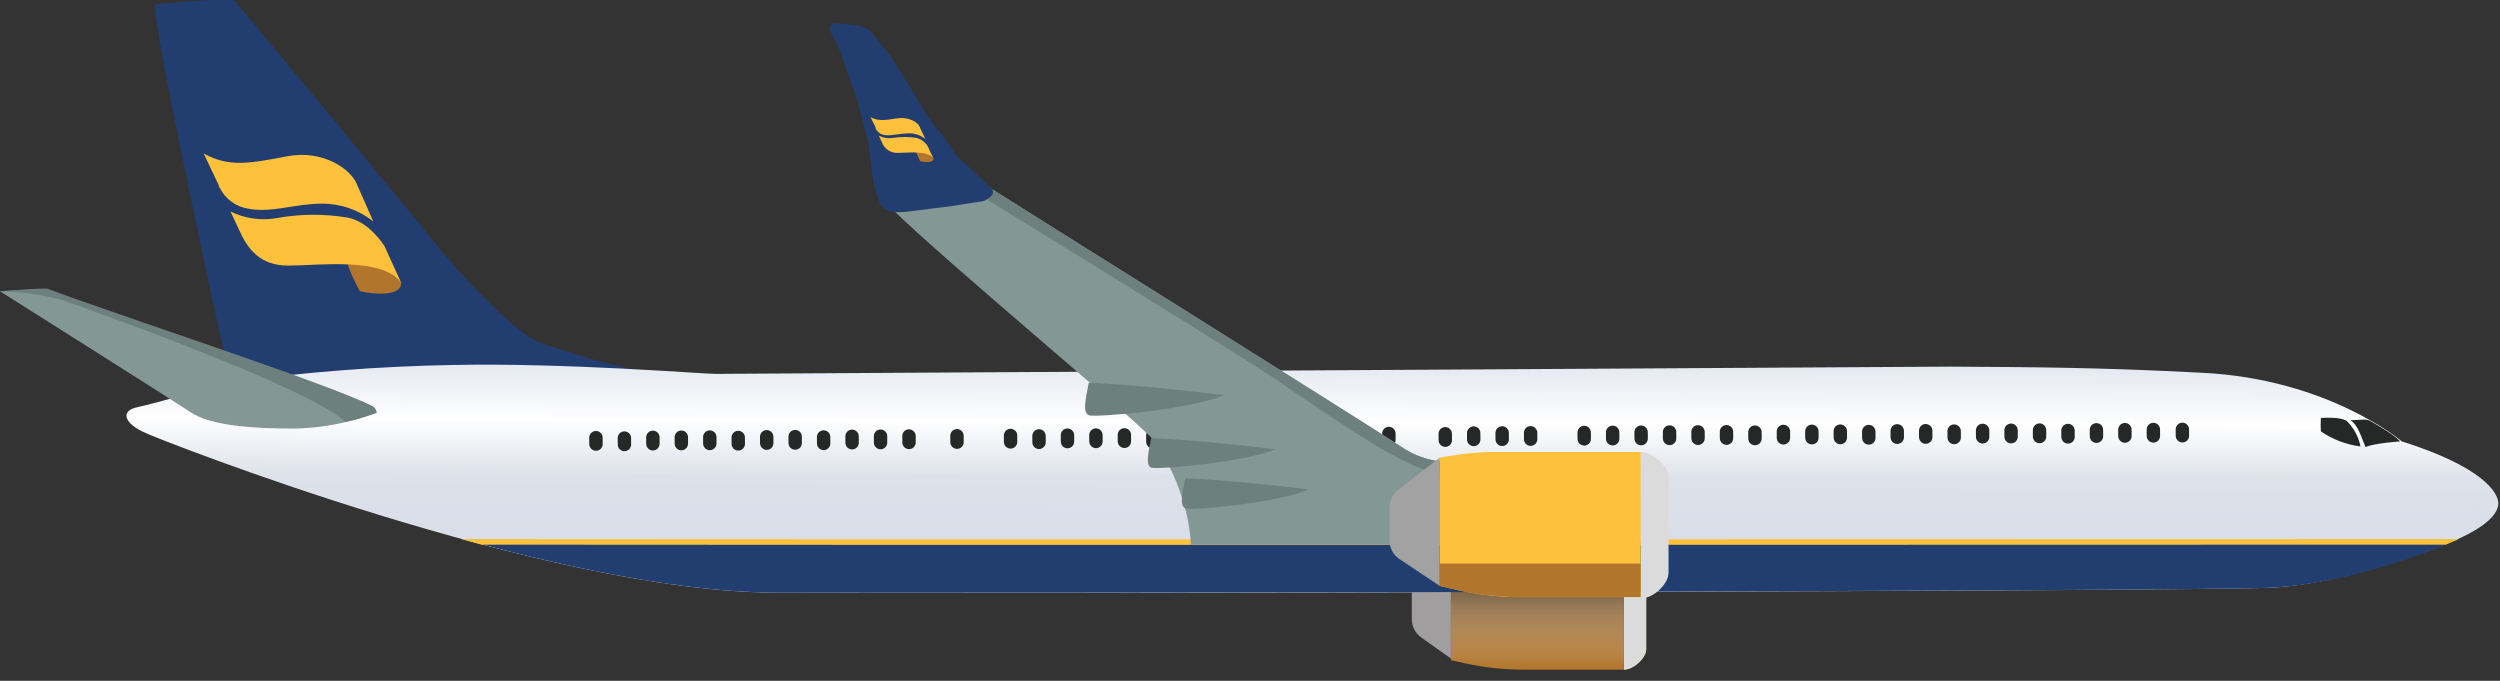 <svg width="448" height="122" viewBox="0 0 448 122" fill="none" xmlns="http://www.w3.org/2000/svg">
<rect x="0" y="0" width="448" height="122" fill="#333333" stroke="none"/>
<g clip-path="url(#clip0)">
<path d="M116.5 66.5C112.1 66.4 102 63.2 97 61.5C92 59.8 80.999 47.5 77.799 43.4C74.599 39.3 44.399 2.9 42.199 0.3C41.599 -0.6 29.399 0.6 27.899 0.8C26.399 1 41.299 68.5 41.299 68.5C82.399 65 116.5 66.5 116.5 66.5Z" fill="#223E71"/>
<path d="M430.401 79.1C430.401 79.1 417.301 67.9 394.601 66.8C375.601 65.8 364.001 65.8 349.601 65.7L128.101 67C126.001 67 101.401 65 81.201 65.4C67.851 65.643 54.528 66.678 41.301 68.5C41.301 68.5 27.301 72.4 24.501 73C21.701 73.6 22.001 75.8 26.101 77.6C28.601 78.8 97.601 106 138.701 106.2C179.801 106.4 394.401 106 407.201 105.3C420.001 104.6 436.601 98.4 440.901 96.4C445.201 94.4 447.701 92.2 447.701 90.2C447.701 88.2 444.701 83.6 430.401 79.1Z" fill="url(#paint0_linear)"/>
<path d="M67.3 73.7C65.922 74.473 64.44 75.046 62.9 75.4C59.568 76.271 56.144 76.741 52.7 76.8C45.3 76.8 37.8 76.3 34.2 73.9C30.6 71.5 0 52.2 0 52.2L6.6 51.8C7.3 51.7 67.3 73.6 67.3 73.7Z" fill="#839894"/>
<path d="M67.5 74C65.675 74.671 63.804 75.206 61.9 75.6C54.9 69.1 12.7 54.3 10.9 53.7C7.338 52.775 3.68 52.272 0 52.2C0 52.2 6.3 51.7 8.4 51.7C20.9 56.4 58.4 68.6 66.6 72.7C66.856 72.812 67.076 72.992 67.235 73.222C67.394 73.452 67.486 73.721 67.5 74Z" fill="#6E807D"/>
<path d="M107.994 78.422C107.991 77.76 107.451 77.225 106.788 77.229C106.125 77.232 105.591 77.772 105.594 78.435L105.6 79.585C105.604 80.248 106.144 80.782 106.806 80.778C107.469 80.775 108.004 80.235 108 79.572L107.994 78.422Z" fill="#252827"/>
<path d="M113.094 78.496C113.09 77.833 112.55 77.298 111.887 77.302C111.225 77.305 110.69 77.845 110.694 78.508L110.7 79.658C110.703 80.321 111.243 80.855 111.906 80.852C112.569 80.848 113.103 80.308 113.1 79.645L113.094 78.496Z" fill="#252827"/>
<path d="M118.193 78.369C118.19 77.706 117.65 77.172 116.987 77.175C116.324 77.179 115.79 77.719 115.793 78.382L115.799 79.532C115.803 80.194 116.343 80.729 117.006 80.725C117.668 80.722 118.203 80.182 118.199 79.519L118.193 78.369Z" fill="#252827"/>
<path d="M123.293 78.342C123.29 77.68 122.749 77.145 122.087 77.148C121.424 77.152 120.89 77.692 120.893 78.355L120.899 79.505C120.902 80.168 121.443 80.702 122.105 80.698C122.768 80.695 123.302 80.155 123.299 79.492L123.293 78.342Z" fill="#252827"/>
<path d="M128.393 78.315C128.389 77.653 127.849 77.118 127.186 77.122C126.524 77.125 125.989 77.665 125.993 78.328L125.999 79.478C126.002 80.141 126.542 80.675 127.205 80.672C127.868 80.668 128.402 80.128 128.399 79.465L128.393 78.315Z" fill="#252827"/>
<path d="M133.492 78.389C133.489 77.726 132.949 77.191 132.286 77.195C131.623 77.198 131.089 77.738 131.092 78.401L131.098 79.551C131.102 80.214 131.642 80.748 132.305 80.745C132.967 80.741 133.502 80.201 133.498 79.539L133.492 78.389Z" fill="#252827"/>
<path d="M138.592 78.262C138.588 77.599 138.048 77.065 137.386 77.068C136.723 77.072 136.188 77.612 136.192 78.275L136.198 79.425C136.201 80.087 136.741 80.622 137.404 80.618C138.067 80.615 138.601 80.075 138.598 79.412L138.592 78.262Z" fill="#252827"/>
<path d="M143.691 78.235C143.688 77.573 143.148 77.038 142.485 77.042C141.822 77.045 141.288 77.585 141.291 78.248L141.297 79.398C141.301 80.061 141.841 80.595 142.504 80.591C143.166 80.588 143.701 80.048 143.697 79.385L143.691 78.235Z" fill="#252827"/>
<path d="M148.793 78.308C148.79 77.646 148.249 77.111 147.587 77.115C146.924 77.118 146.39 77.658 146.393 78.321L146.399 79.471C146.402 80.134 146.943 80.668 147.605 80.665C148.268 80.661 148.802 80.121 148.799 79.459L148.793 78.308Z" fill="#252827"/>
<path d="M153.891 78.182C153.887 77.519 153.347 76.985 152.684 76.988C152.022 76.992 151.487 77.532 151.491 78.195L151.497 79.345C151.5 80.007 152.04 80.542 152.703 80.538C153.366 80.535 153.9 79.995 153.897 79.332L153.891 78.182Z" fill="#252827"/>
<path d="M158.992 78.155C158.989 77.492 158.449 76.958 157.786 76.962C157.123 76.965 156.589 77.505 156.592 78.168L156.598 79.318C156.602 79.98 157.142 80.515 157.805 80.511C158.467 80.508 159.002 79.968 158.998 79.305L158.992 78.155Z" fill="#252827"/>
<path d="M164.092 78.128C164.088 77.466 163.548 76.931 162.886 76.935C162.223 76.938 161.688 77.478 161.692 78.141L161.698 79.291C161.701 79.954 162.241 80.488 162.904 80.485C163.567 80.481 164.101 79.941 164.098 79.278L164.092 78.128Z" fill="#252827"/>
<path d="M336.084 77.328C336.081 76.665 335.54 76.131 334.878 76.134C334.215 76.138 333.681 76.678 333.684 77.341L333.69 78.491C333.694 79.153 334.234 79.688 334.896 79.684C335.559 79.681 336.094 79.141 336.09 78.478L336.084 77.328Z" fill="#252827"/>
<path d="M341.184 77.201C341.18 76.538 340.64 76.004 339.977 76.007C339.315 76.011 338.78 76.551 338.784 77.214L338.79 78.364C338.793 79.026 339.333 79.561 339.996 79.557C340.659 79.554 341.193 79.014 341.19 78.351L341.184 77.201Z" fill="#252827"/>
<path d="M346.283 77.175C346.28 76.512 345.74 75.978 345.077 75.981C344.414 75.984 343.88 76.525 343.883 77.187L343.889 78.337C343.893 79 344.433 79.534 345.096 79.531C345.758 79.528 346.293 78.987 346.289 78.325L346.283 77.175Z" fill="#252827"/>
<path d="M351.383 77.248C351.379 76.585 350.839 76.051 350.177 76.054C349.514 76.058 348.979 76.598 348.983 77.26L348.989 78.41C348.992 79.073 349.532 79.608 350.195 79.604C350.858 79.601 351.392 79.061 351.389 78.398L351.383 77.248Z" fill="#252827"/>
<path d="M356.482 77.121C356.479 76.458 355.939 75.924 355.276 75.927C354.613 75.931 354.079 76.471 354.082 77.134L354.088 78.284C354.092 78.946 354.632 79.481 355.295 79.477C355.957 79.474 356.492 78.934 356.488 78.271L356.482 77.121Z" fill="#252827"/>
<path d="M361.582 77.095C361.579 76.432 361.039 75.897 360.376 75.901C359.713 75.904 359.179 76.445 359.182 77.107L359.188 78.257C359.192 78.92 359.732 79.454 360.394 79.451C361.057 79.447 361.592 78.907 361.588 78.245L361.582 77.095Z" fill="#252827"/>
<path d="M366.684 77.068C366.68 76.405 366.14 75.871 365.477 75.874C364.815 75.878 364.28 76.418 364.284 77.08L364.29 78.23C364.293 78.893 364.833 79.427 365.496 79.424C366.159 79.421 366.693 78.88 366.69 78.218L366.684 77.068Z" fill="#252827"/>
<path d="M371.783 77.141C371.78 76.478 371.24 75.944 370.577 75.947C369.914 75.951 369.38 76.491 369.383 77.154L369.389 78.304C369.393 78.966 369.933 79.501 370.596 79.497C371.258 79.494 371.793 78.954 371.789 78.291L371.783 77.141Z" fill="#252827"/>
<path d="M376.883 77.015C376.879 76.352 376.339 75.817 375.677 75.821C375.014 75.824 374.479 76.364 374.483 77.027L374.489 78.177C374.492 78.84 375.032 79.374 375.695 79.371C376.358 79.367 376.892 78.827 376.889 78.165L376.883 77.015Z" fill="#252827"/>
<path d="M381.982 76.988C381.979 76.325 381.439 75.79 380.776 75.794C380.113 75.797 379.579 76.338 379.582 77L379.588 78.15C379.592 78.813 380.132 79.347 380.795 79.344C381.457 79.341 381.992 78.8 381.988 78.138L381.982 76.988Z" fill="#252827"/>
<path d="M387.082 76.961C387.079 76.298 386.539 75.764 385.876 75.767C385.213 75.771 384.679 76.311 384.682 76.973L384.688 78.123C384.692 78.786 385.232 79.321 385.894 79.317C386.557 79.314 387.092 78.774 387.088 78.111L387.082 76.961Z" fill="#252827"/>
<path d="M392.281 76.933C392.278 76.271 391.738 75.736 391.075 75.74C390.412 75.743 389.878 76.283 389.881 76.946L389.887 78.096C389.891 78.759 390.431 79.293 391.094 79.29C391.756 79.286 392.291 78.746 392.287 78.084L392.281 76.933Z" fill="#252827"/>
<path d="M285.086 77.495C285.082 76.832 284.542 76.298 283.88 76.301C283.217 76.305 282.683 76.845 282.686 77.508L282.692 78.658C282.695 79.32 283.236 79.855 283.898 79.851C284.561 79.848 285.095 79.308 285.092 78.645L285.086 77.495Z" fill="#252827"/>
<path d="M290.186 77.468C290.182 76.805 289.642 76.271 288.979 76.275C288.316 76.278 287.782 76.818 287.786 77.481L287.792 78.631C287.795 79.293 288.335 79.828 288.998 79.824C289.661 79.821 290.195 79.281 290.192 78.618L290.186 77.468Z" fill="#252827"/>
<path d="M295.285 77.442C295.282 76.779 294.742 76.245 294.079 76.248C293.416 76.252 292.882 76.792 292.885 77.454L292.891 78.604C292.895 79.267 293.435 79.802 294.097 79.798C294.76 79.795 295.295 79.254 295.291 78.592L295.285 77.442Z" fill="#252827"/>
<path d="M300.385 77.415C300.381 76.752 299.841 76.218 299.179 76.221C298.516 76.225 297.981 76.765 297.985 77.427L297.991 78.578C297.994 79.24 298.534 79.775 299.197 79.771C299.86 79.768 300.394 79.228 300.391 78.565L300.385 77.415Z" fill="#252827"/>
<path d="M260.187 77.725C260.184 77.063 259.644 76.528 258.981 76.532C258.318 76.535 257.784 77.075 257.788 77.738L257.794 78.888C257.797 79.551 258.337 80.085 259 80.082C259.663 80.078 260.197 79.538 260.193 78.876L260.187 77.725Z" fill="#252827"/>
<path d="M250.088 77.678C250.084 77.015 249.544 76.481 248.882 76.484C248.219 76.488 247.684 77.028 247.688 77.691L247.694 78.841C247.697 79.503 248.237 80.038 248.9 80.034C249.563 80.031 250.097 79.491 250.094 78.828L250.088 77.678Z" fill="#252827"/>
<path d="M265.287 77.599C265.284 76.936 264.744 76.401 264.081 76.405C263.418 76.408 262.884 76.948 262.887 77.611L262.893 78.761C262.897 79.424 263.437 79.958 264.099 79.955C264.762 79.951 265.297 79.411 265.293 78.749L265.287 77.599Z" fill="#252827"/>
<path d="M270.387 77.572C270.383 76.909 269.843 76.375 269.18 76.379C268.518 76.382 267.983 76.922 267.987 77.585L267.993 78.735C267.996 79.397 268.536 79.932 269.199 79.928C269.862 79.925 270.396 79.385 270.393 78.722L270.387 77.572Z" fill="#252827"/>
<path d="M275.486 77.545C275.483 76.883 274.943 76.348 274.28 76.352C273.617 76.355 273.083 76.895 273.086 77.558L273.092 78.708C273.096 79.371 273.636 79.905 274.299 79.902C274.961 79.898 275.496 79.358 275.492 78.695L275.486 77.545Z" fill="#252827"/>
<path d="M305.484 77.388C305.481 76.725 304.941 76.191 304.278 76.194C303.615 76.198 303.081 76.738 303.084 77.401L303.09 78.551C303.094 79.213 303.634 79.748 304.297 79.744C304.959 79.741 305.494 79.201 305.49 78.538L305.484 77.388Z" fill="#252827"/>
<path d="M310.586 77.361C310.582 76.698 310.042 76.164 309.38 76.168C308.717 76.171 308.183 76.711 308.186 77.374L308.192 78.524C308.195 79.186 308.736 79.721 309.398 79.718C310.061 79.714 310.595 79.174 310.592 78.511L310.586 77.361Z" fill="#252827"/>
<path d="M315.686 77.435C315.682 76.772 315.142 76.238 314.479 76.241C313.816 76.245 313.282 76.785 313.286 77.448L313.292 78.597C313.295 79.26 313.835 79.795 314.498 79.791C315.161 79.788 315.695 79.248 315.692 78.585L315.686 77.435Z" fill="#252827"/>
<path d="M291 98C292.787 98 295 100.208 295 101.737V116.347C295 117.876 292.787 120 291 120V98Z" fill="#F5B53F"/>
<path d="M291 98C292.787 98 295 100.208 295 101.737V116.347C295 117.876 292.787 120 291 120V98Z" fill="url(#paint1_linear)"/>
<path d="M260 98.846C260 98.846 264.705 98 267.75 98C276.792 98 291 98 291 98V120H272.93C269.487 120 266.053 119.63 262.69 118.895L260 118.308V98.846Z" fill="#B2752C"/>
<path d="M260 98.846C260 98.846 264.705 98 267.75 98C276.792 98 291 98 291 98V120H272.93C269.487 120 266.053 119.63 262.69 118.895L260 118.308V98.846Z" fill="url(#paint2_linear)"/>
<path d="M253 106.667C253 105.473 253.533 104.343 254.452 103.583L260 99V118L254.688 114.239C253.629 113.489 253 112.272 253 110.975V106.667Z" fill="#A09E9E"/>
<path d="M320.785 77.308C320.782 76.645 320.242 76.111 319.579 76.114C318.916 76.118 318.382 76.658 318.385 77.321L318.391 78.471C318.395 79.133 318.935 79.668 319.597 79.664C320.26 79.661 320.795 79.121 320.791 78.458L320.785 77.308Z" fill="#252827"/>
<path d="M325.885 77.281C325.881 76.618 325.341 76.084 324.679 76.088C324.016 76.091 323.481 76.631 323.485 77.294L323.491 78.444C323.494 79.106 324.034 79.641 324.697 79.637C325.36 79.634 325.894 79.094 325.891 78.431L325.885 77.281Z" fill="#252827"/>
<path d="M330.984 77.255C330.981 76.592 330.441 76.058 329.778 76.061C329.115 76.065 328.581 76.605 328.584 77.267L328.59 78.417C328.594 79.08 329.134 79.615 329.797 79.611C330.459 79.608 330.994 79.067 330.99 78.405L330.984 77.255Z" fill="#252827"/>
<path d="M182.291 78.033C182.288 77.37 181.747 76.836 181.085 76.839C180.422 76.843 179.888 77.383 179.891 78.046L179.897 79.196C179.901 79.858 180.441 80.393 181.103 80.389C181.766 80.386 182.301 79.846 182.297 79.183L182.291 78.033Z" fill="#252827"/>
<path d="M187.391 78.106C187.387 77.444 186.847 76.909 186.184 76.913C185.522 76.916 184.987 77.456 184.991 78.119L184.997 79.269C185 79.932 185.54 80.466 186.203 80.463C186.866 80.459 187.4 79.919 187.397 79.256L187.391 78.106Z" fill="#252827"/>
<path d="M192.49 77.98C192.487 77.317 191.947 76.783 191.284 76.786C190.621 76.79 190.087 77.33 190.09 77.993L190.096 79.142C190.1 79.805 190.64 80.34 191.303 80.336C191.965 80.333 192.5 79.793 192.496 79.13L192.49 77.98Z" fill="#252827"/>
<path d="M197.59 77.953C197.586 77.29 197.046 76.756 196.384 76.759C195.721 76.763 195.186 77.303 195.19 77.966L195.196 79.116C195.199 79.778 195.739 80.313 196.402 80.309C197.065 80.306 197.599 79.766 197.596 79.103L197.59 77.953Z" fill="#252827"/>
<path d="M202.689 77.926C202.686 77.263 202.146 76.729 201.483 76.733C200.82 76.736 200.286 77.276 200.289 77.939L200.296 79.089C200.299 79.751 200.839 80.286 201.502 80.282C202.164 80.279 202.699 79.739 202.695 79.076L202.689 77.926Z" fill="#252827"/>
<path d="M207.789 78C207.786 77.337 207.246 76.803 206.583 76.806C205.92 76.81 205.386 77.35 205.389 78.013L205.395 79.162C205.399 79.825 205.939 80.36 206.601 80.356C207.264 80.353 207.799 79.813 207.795 79.15L207.789 78Z" fill="#252827"/>
<path d="M172.691 78.083C172.688 77.421 172.148 76.886 171.485 76.89C170.822 76.893 170.288 77.433 170.291 78.096L170.297 79.246C170.301 79.909 170.841 80.443 171.504 80.44C172.166 80.436 172.701 79.896 172.697 79.233L172.691 78.083Z" fill="#252827"/>
<path d="M84.7 97.1C103.2 102.1 123 106.1 138.7 106.2C179.7 106.3 394.4 106 407.2 105.3C420 104.6 433.7 99.5 439.5 97.1C439.9 96.9 84 96.9 84.7 97.1Z" fill="#223E71"/>
<path d="M440.6 96.6C440.6 96.6 138.4 96.7 82.6 96.6L86.3 97.6C147.1 97.7 410.9 97.6 438.3 97.6L440.6 96.6Z" fill="#FDC13C"/>
<path d="M261 82.8C257.448 83.004 253.929 82.019 251 80C246 76.6 180.2 35.5 176.2 32.9C172.2 30.3 156 31 159.6 37.2C169.4 46.9 205.1 76.4 207 79.2C213.4 88.8 213.4 97.6 213.4 97.6H262.8C262.8 97.6 261 87.6 261 82.8Z" fill="#839894"/>
<path d="M260.999 82.8C257.447 83.005 253.929 82.019 250.999 80C245.999 76.6 180.199 35.5 176.199 32.9C172.199 30.3 172.199 32.9 172.199 32.9C172.199 32.9 216.199 59.9 226.199 66.4C236.199 72.9 254.199 86.5 260.099 84.9C261.199 84.6 260.999 83.7 260.999 82.8Z" fill="#6E807D"/>
<path d="M294.199 81.3C296.299 81.3 298.899 83.9 298.899 85.7V102.9C298.899 104.7 296.299 107.2 294.199 107.2V81.3Z" fill="url(#paint3_linear)"/>
<path d="M219.3 70.8C219.3 70.8 204.1 68.9 195.1 68.6C194.5 71.7 194 73.9 195.1 74.4C196.2 74.9 213.9 73.3 219.3 70.8Z" fill="#6E807D"/>
<path d="M228.5 80.5C228.5 80.5 214.501 78.8 206.301 78.5C205.701 81.4 205.301 83.4 206.301 83.8C207.301 84.2 223.5 82.8 228.5 80.5Z" fill="#6E807D"/>
<path d="M234.5 87.7C234.5 87.7 220.6 86 212.4 85.7C211.8 88.6 211.4 90.6 212.4 91.1C213.4 91.6 229.6 90 234.5 87.7Z" fill="#6E807D"/>
<path d="M430.099 79.1C430.099 79.1 425.599 79.4 423.899 80.1C423.199 78.5 422.599 76.2 421.199 75.3C422.899 75.3 423.999 75 424.699 75.4C425.399 75.8 429.199 78 430.099 79.1Z" fill="#252827"/>
<path d="M420.5 75.4C421.781 76.644 422.653 78.249 423 80C420.451 79.683 418.016 78.757 415.9 77.3C415.848 76.501 415.848 75.699 415.9 74.9C417.2 74.8 419.5 74.8 420.5 75.4Z" fill="#252827"/>
<path d="M62 46.4C62.605 48.424 63.444 50.37 64.5 52.2C67.3 52.8 71.9 53.1 71.9 50.7C70.936 49.009 69.451 47.676 67.666 46.901C65.881 46.126 63.893 45.95 62 46.4Z" fill="#B2752C"/>
<path d="M57.6 36.5C52.9 36.5 48.6 38.2 44.5 37.4C43.417 37.233 42.39 36.809 41.503 36.166C40.616 35.523 39.895 34.677 39.4 33.7C39.3 33.5 39.2 33.4 39.2 33.2L36.5 27.5C41.1 30.1 45.1 29.2 51.5 28C57.9 26.8 62.8 30.3 63.9 32.9L66.9 39.7C64.263 37.59 60.977 36.459 57.6 36.5Z" fill="#FDC13C"/>
<path d="M49.501 39.1C53.729 38.317 58.061 38.283 62.301 39C66.201 39.7 68.901 44.1 68.901 44.1L71.901 50.7C68.701 46 56.801 47.6 51.701 47.6C46.601 47.6 44.401 44.7 42.801 41.1L41.301 37.9C43.841 39.15 46.709 39.569 49.501 39.1Z" fill="#FDC13C"/>
<path d="M294 81C296.234 81 299 83.61 299 85.417V102.683C299 104.49 296.234 107 294 107V81Z" fill="url(#paint4_linear)"/>
<path d="M258 82C258 82 263.464 81 267 81C277.5 81 294 81 294 81V107H272.269C268.767 107 265.275 106.617 261.856 105.857L258 105V82Z" fill="#FDC13C"/>
<path d="M249 90.956C249 89.722 249.57 88.557 250.544 87.799L258 82V105L250.781 100.187C249.668 99.446 249 98.197 249 96.859V90.956Z" fill="#A2A2A2"/>
<path d="M258 101H294V107H271L268.168 106.798C265.395 106.6 262.644 106.161 259.946 105.487L258 105V101Z" fill="#B2752C"/>
<path d="M148.803 5.606C148.452 4.905 149.007 4.092 149.788 4.163L152.807 4.437C153.268 4.479 153.731 4.558 154.18 4.67C155.03 4.882 155.796 5.37 156.343 6.054L159.5 10L163 15.5L166 20.5L169 24.5L171.382 27.835C171.46 27.945 171.55 28.046 171.649 28.138L177.623 33.685C178.08 34.11 178.041 34.844 177.542 35.218L176.901 35.699C176.638 35.897 176.33 36.026 176.005 36.076L170 37L162 38H160.291C158.939 38 157.753 37.094 157.397 35.789L156.5 32.5L155.5 25L153.5 17.5L150.5 9L148.803 5.606Z" fill="#223E71"/>
<path d="M164.1 27C164.306 27.657 164.574 28.293 164.9 28.9C165.8 29.1 167.3 29.2 167.3 28.4C166.979 27.862 166.498 27.437 165.924 27.186C165.35 26.935 164.712 26.87 164.1 27Z" fill="#B2752C"/>
<path d="M162.7 23.9C161.2 23.9 159.8 24.4 158.5 24.2C158.155 24.149 157.827 24.012 157.548 23.803C157.269 23.593 157.046 23.317 156.9 23V22.8L156 21C157.5 21.8 158.8 21.5 160.8 21.2C162.8 20.9 164.5 21.9 164.8 22.7C165.1 23.5 165.4 23.9 165.8 24.9C164.928 24.191 163.822 23.834 162.7 23.9Z" fill="#FDC13C"/>
<path d="M160.1 24.7C161.459 24.5 162.841 24.5 164.2 24.7C164.639 24.813 165.051 25.013 165.412 25.288C165.772 25.562 166.074 25.907 166.3 26.3C166.592 27.019 166.926 27.72 167.3 28.4C166.3 26.9 162.5 27.4 160.8 27.4C160.181 27.409 159.575 27.22 159.071 26.86C158.568 26.5 158.192 25.988 158 25.4C157.814 25.042 157.648 24.675 157.5 24.3C158.299 24.715 159.213 24.856 160.1 24.7Z" fill="#FDC13C"/>
</g>
<defs>
<linearGradient id="paint0_linear" x1="235.405" y1="64.966" x2="235.261" y2="106.226" gradientUnits="userSpaceOnUse">
<stop stop-color="#E3E7F0"/>
<stop offset="0.26" stop-color="white"/>
<stop offset="0.5" stop-color="#DDE1EA"/>
<stop offset="1" stop-color="#D7DBE6"/>
</linearGradient>
<linearGradient id="paint1_linear" x1="3697.36" y1="9348.56" x2="3697.36" y2="10115" gradientUnits="userSpaceOnUse">
<stop stop-color="#DBDBDB"/>
<stop offset="1"/>
</linearGradient>
<linearGradient id="paint2_linear" x1="275.5" y1="98" x2="275.5" y2="120" gradientUnits="userSpaceOnUse">
<stop/>
<stop offset="1" stop-color="white" stop-opacity="0"/>
</linearGradient>
<linearGradient id="paint3_linear" x1="4296.68" y1="10971.7" x2="4296.68" y2="11874.1" gradientUnits="userSpaceOnUse">
<stop stop-color="#DBDBDB"/>
<stop offset="1"/>
</linearGradient>
<linearGradient id="paint4_linear" x1="4551.95" y1="11013.5" x2="4551.95" y2="11919.3" gradientUnits="userSpaceOnUse">
<stop stop-color="#DBDBDB"/>
<stop offset="1"/>
</linearGradient>
<clipPath id="clip0">
<rect width="447.7" height="121.9" fill="white"/>
</clipPath>
</defs>
</svg>
